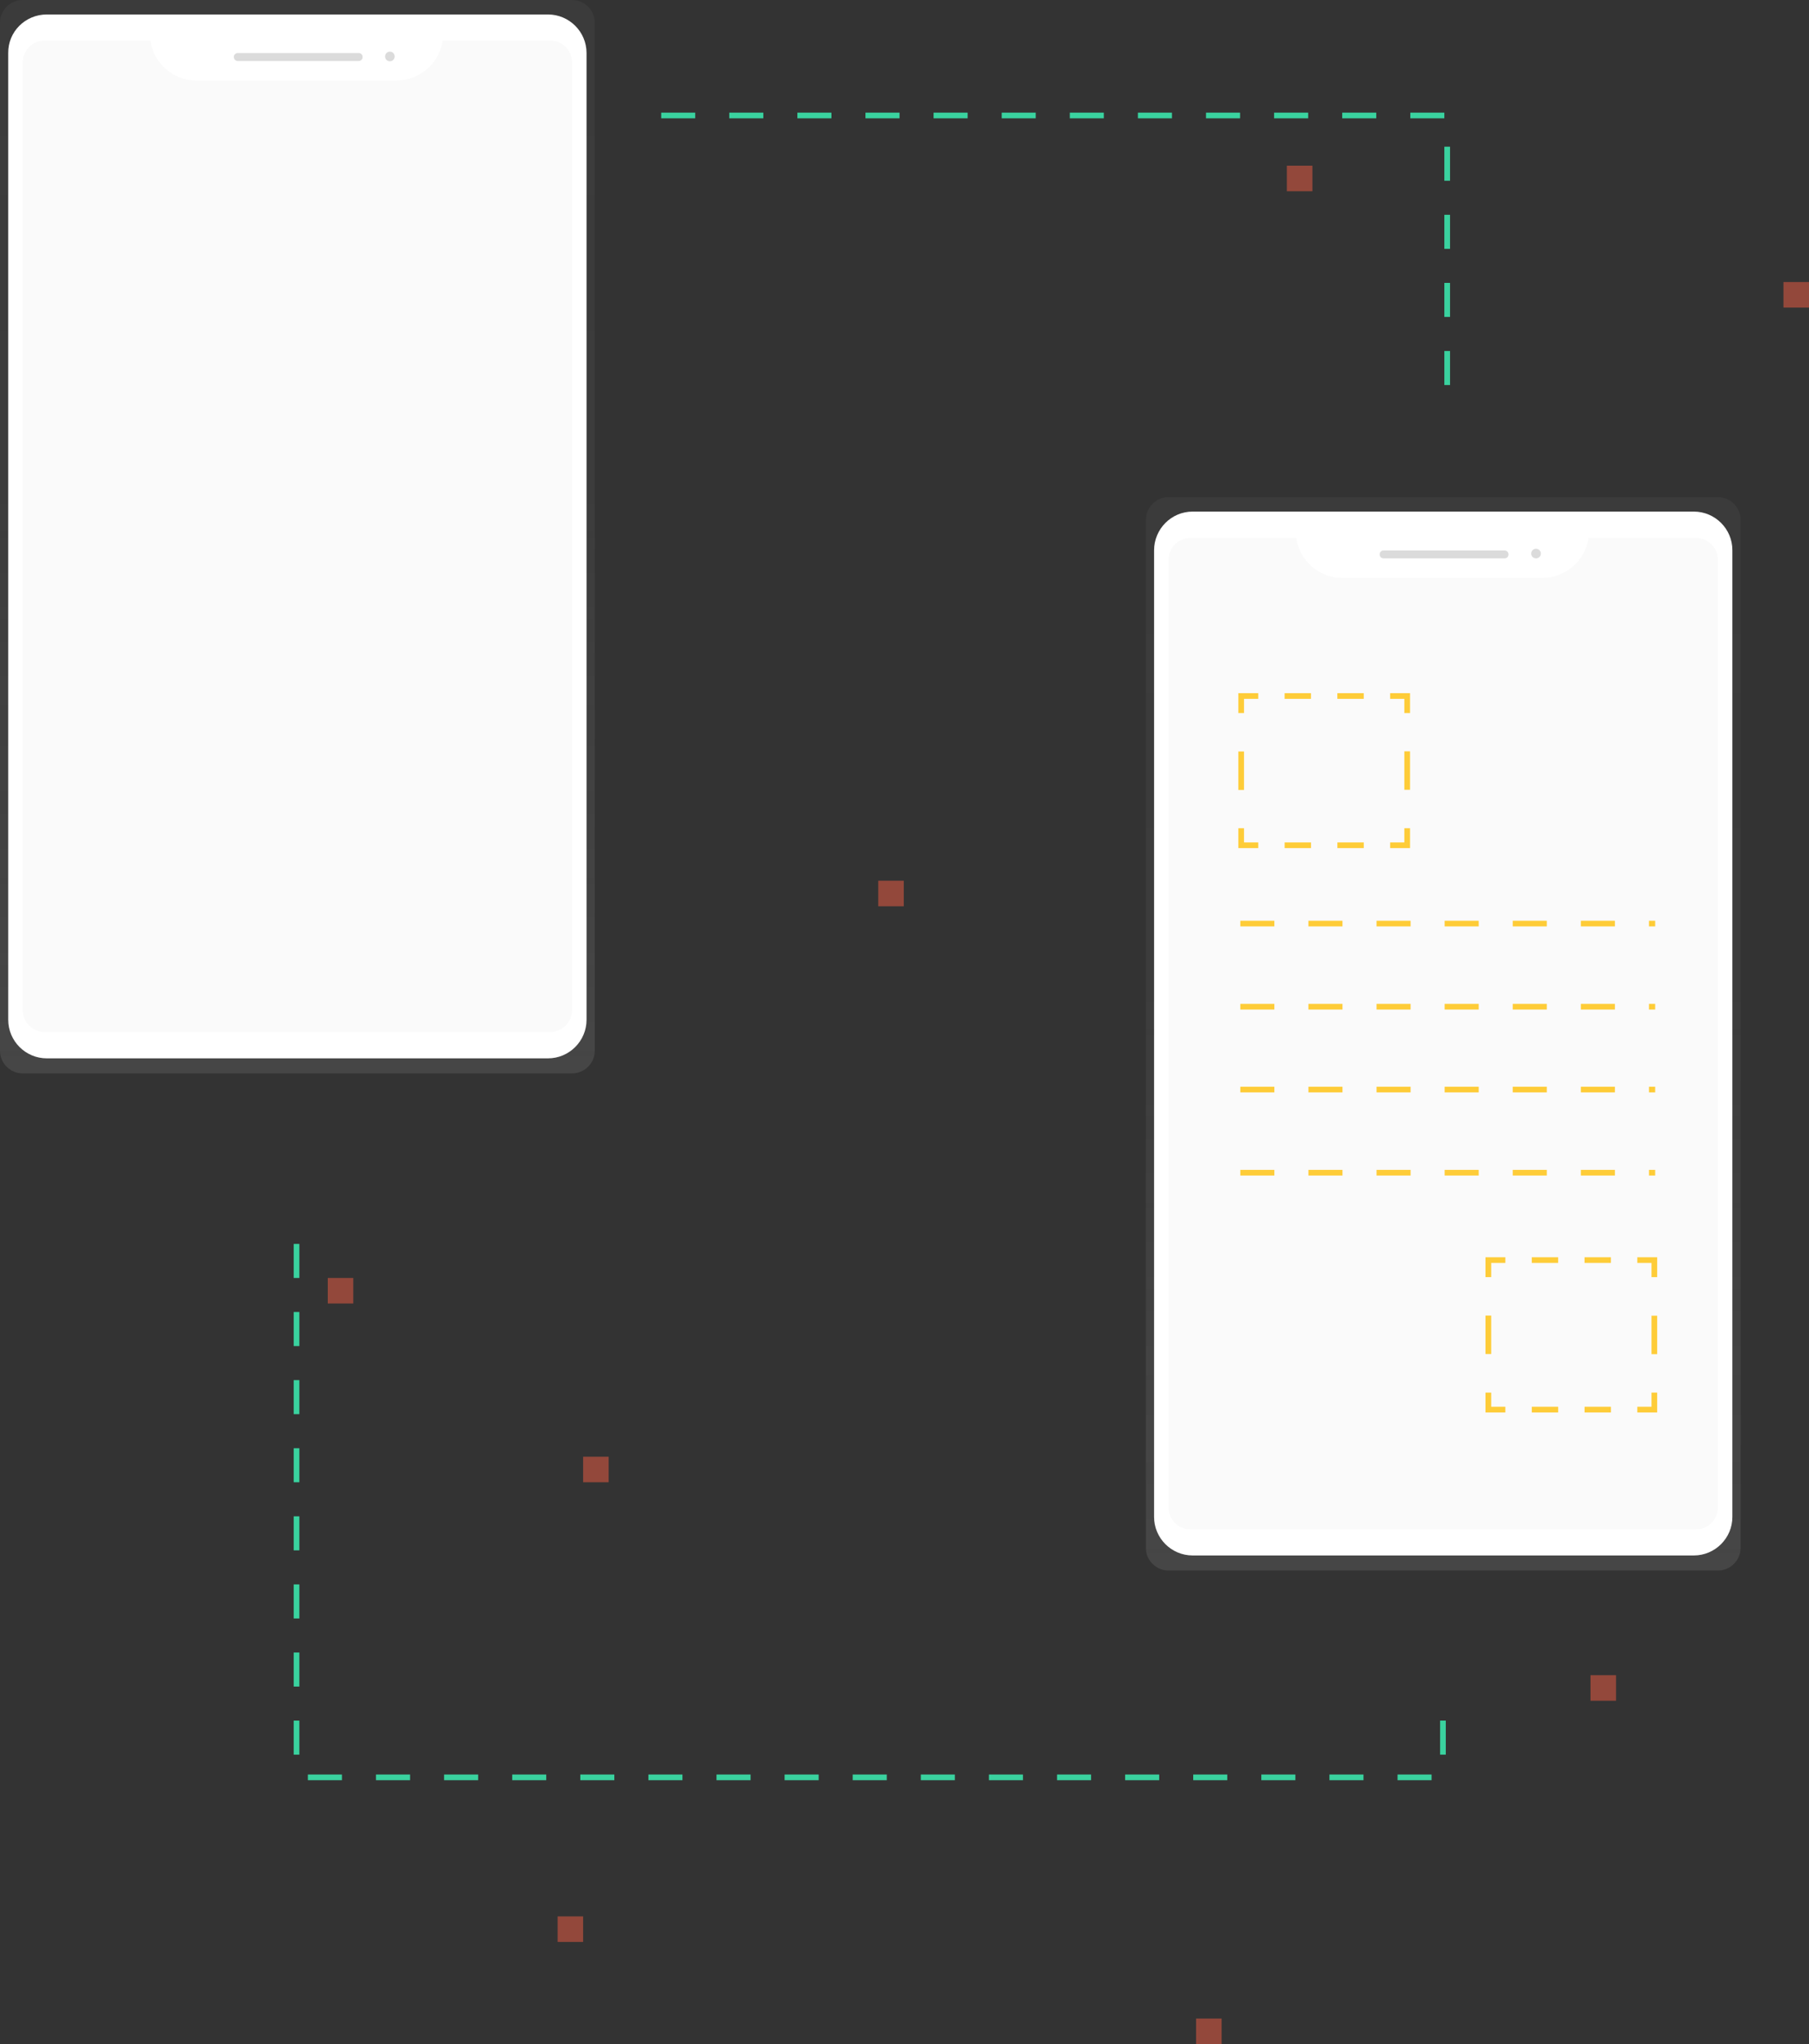 <?xml version="1.0" encoding="utf-8"?>
<!-- Generator: Adobe Illustrator 23.0.3, SVG Export Plug-In . SVG Version: 6.00 Build 0)  -->
<svg version="1.1" id="a37f41ca-a9f0-4efa-9f9e-7b2dee25605c"
	 xmlns="http://www.w3.org/2000/svg" xmlns:xlink="http://www.w3.org/1999/xlink" x="0px" y="0px" viewBox="0 0 637.5 720.4"
	 style="enable-background:new 0 0 637.5 720.4;" xml:space="preserve">
<rect x="0" y="0" width="637.5" height="720.4" fill="#333333" stroke="none"/>
<style type="text/css">
	.st0{fill:url(#SVGID_1_);}
	.st1{fill:#FFFFFF;}
	.st2{fill:#FAFAFA;}
	.st3{fill:#DBDBDB;}
	.st4{fill:url(#SVGID_2_);}
	.st5{opacity:0.8;}
	.st6{fill:none;stroke:#FFC107;stroke-width:2;stroke-miterlimit:10;}
	.st7{fill:none;stroke:#FFC107;stroke-width:2;stroke-miterlimit:10;stroke-dasharray:9.297,9.297;}
	.st8{fill:none;stroke:#FFC107;stroke-width:2;stroke-miterlimit:10;stroke-dasharray:13.546,13.546;}
	.st9{fill:none;stroke:#FFC107;stroke-width:2;stroke-miterlimit:10;stroke-dasharray:12;}
	.st10{fill:none;stroke:#3AD29F;stroke-width:2;stroke-miterlimit:10;stroke-dasharray:12;}
	.st11{opacity:0.5;fill:#F55F44;enable-background:new    ;}
</style>
<title>Design process</title>
<linearGradient id="SVGID_1_" gradientUnits="userSpaceOnUse" x1="386.016" y1="251.975" x2="386.016" y2="630.163" gradientTransform="matrix(1 0 0 -1 -281.251 630.165)">
	<stop  offset="0" style="stop-color:#808080;stop-opacity:0.25"/>
	<stop  offset="0.535" style="stop-color:#808080;stop-opacity:0.12"/>
	<stop  offset="1" style="stop-color:#808080;stop-opacity:0.1"/>
</linearGradient>
<path class="st0" d="M8,0h193.6c4.4,0,8,3.6,8,8v362.3c0,4.4-3.6,8-8,8H8c-4.4,0-8-3.6-8-8V8C0,3.6,3.6,0,8,0C8,0,8,0,8,0z"/>
<path class="st1" d="M16.5,5.1h176.6c7.5,0,13.6,6.1,13.6,13.6v340.7c0,7.5-6.1,13.6-13.6,13.6H16.5c-7.5,0-13.6-6.1-13.6-13.6V18.7
	C2.8,11.2,8.9,5.1,16.5,5.1z"/>
<path class="st2" d="M156,14.3c-1.2,8.1-8.1,14-16.3,14.1l-70.4,0c-8.2,0-15.1-6-16.3-14.1l-37.3,0c-4.3,0-7.7,3.5-7.7,7.7
	c0,0,0,0,0,0l0,334c0,4.3,3.5,7.7,7.7,7.7c0,0,0,0,0,0l178.2,0c4.3,0,7.7-3.5,7.7-7.7l0,0l0-334c0-4.3-3.5-7.7-7.7-7.7h0L156,14.3z"
	/>
<path class="st3" d="M83.8,18.7h42.6c0.8,0,1.4,0.6,1.4,1.4v0c0,0.8-0.6,1.4-1.4,1.4H83.8c-0.8,0-1.4-0.6-1.4-1.4v0
	C82.3,19.4,83,18.7,83.8,18.7z"/>
<circle class="st3" cx="137.4" cy="19.9" r="1.7"/>
<linearGradient id="SVGID_2_" gradientUnits="userSpaceOnUse" x1="789.87" y1="76.744" x2="789.87" y2="454.932" gradientTransform="matrix(1 0 0 -1 -281.251 630.165)">
	<stop  offset="0" style="stop-color:#808080;stop-opacity:0.25"/>
	<stop  offset="0.535" style="stop-color:#808080;stop-opacity:0.12"/>
	<stop  offset="1" style="stop-color:#808080;stop-opacity:0.1"/>
</linearGradient>
<path class="st4" d="M411.8,175.2h193.6c4.4,0,8,3.6,8,8v0v362.3c0,4.4-3.6,8-8,8h0H411.8c-4.4,0-8-3.6-8-8V183.2
	C403.9,178.8,407.4,175.2,411.8,175.2L411.8,175.2z"/>
<path class="st1" d="M420.3,180.3h176.6c7.5,0,13.6,6.1,13.6,13.6v340.7c0,7.5-6.1,13.6-13.6,13.6H420.3c-7.5,0-13.6-6.1-13.6-13.6
	V194C406.7,186.4,412.8,180.3,420.3,180.3z"/>
<path class="st2" d="M559.8,189.6c-1.2,8.1-8.1,14-16.3,14.1l-70.4,0c-8.2,0-15.1-6-16.3-14.1l-37.3,0c-4.3,0-7.7,3.5-7.7,7.7l0,0
	l0,334c0,4.3,3.5,7.7,7.7,7.7l0,0l178.2,0c4.3,0,7.7-3.5,7.7-7.7l0-334c0-4.3-3.5-7.7-7.7-7.7l0,0L559.8,189.6z"/>
<path class="st3" d="M487.6,194h42.6c0.8,0,1.4,0.6,1.4,1.4v0c0,0.8-0.6,1.4-1.4,1.4h-42.6c-0.8,0-1.4-0.6-1.4-1.4v0
	C486.2,194.6,486.8,194,487.6,194z"/>
<circle class="st3" cx="541.3" cy="195.1" r="1.7"/>
<g class="st5">
	<polyline class="st6" points="495.9,291.9 495.9,297.9 489.9,297.9 	"/>
	<line class="st7" x1="480.6" y1="297.9" x2="448.1" y2="297.9"/>
	<polyline class="st6" points="443.4,297.9 437.4,297.9 437.4,291.9 	"/>
	<line class="st8" x1="437.4" y1="278.4" x2="437.4" y2="258"/>
	<polyline class="st6" points="437.4,251.3 437.4,245.3 443.4,245.3 	"/>
	<line class="st7" x1="452.7" y1="245.3" x2="485.3" y2="245.3"/>
	<polyline class="st6" points="489.9,245.3 495.9,245.3 495.9,251.3 	"/>
	<line class="st8" x1="495.9" y1="264.8" x2="495.9" y2="285.1"/>
</g>
<g class="st5">
	<polyline class="st6" points="583,490.8 583,496.8 577,496.8 	"/>
	<line class="st7" x1="567.7" y1="496.8" x2="535.2" y2="496.8"/>
	<polyline class="st6" points="530.5,496.8 524.5,496.8 524.5,490.8 	"/>
	<line class="st8" x1="524.5" y1="477.2" x2="524.5" y2="456.9"/>
	<polyline class="st6" points="524.5,450.1 524.5,444.1 530.5,444.1 	"/>
	<line class="st7" x1="539.8" y1="444.1" x2="572.4" y2="444.1"/>
	<polyline class="st6" points="577,444.1 583,444.1 583,450.1 	"/>
	<line class="st8" x1="583" y1="463.7" x2="583" y2="484"/>
</g>
<g class="st5">
	<line class="st9" x1="437.1" y1="325.5" x2="583.3" y2="325.5"/>
	<line class="st9" x1="437.1" y1="354.8" x2="583.3" y2="354.8"/>
	<line class="st9" x1="437.1" y1="384" x2="583.3" y2="384"/>
	<line class="st9" x1="437.1" y1="413.3" x2="583.3" y2="413.3"/>
</g>
<polyline class="st10" points="233,40.7 510,40.7 510,142.7 "/>
<polyline class="st10" points="104.5,438.4 104.5,626.4 508.5,626.4 508.5,594.4 "/>
<rect x="205.5" y="513.4" class="st11" width="9" height="9"/>
<rect x="453.5" y="58.4" class="st11" width="9" height="9"/>
<rect x="115.5" y="450.4" class="st11" width="9" height="9"/>
<rect x="196.5" y="675.4" class="st11" width="9" height="9"/>
<rect x="421.5" y="711.4" class="st11" width="9" height="9"/>
<rect x="309.5" y="310.4" class="st11" width="9" height="9"/>
<rect x="560.5" y="590.4" class="st11" width="9" height="9"/>
<rect x="628.5" y="99.4" class="st11" width="9" height="9"/>
</svg>
